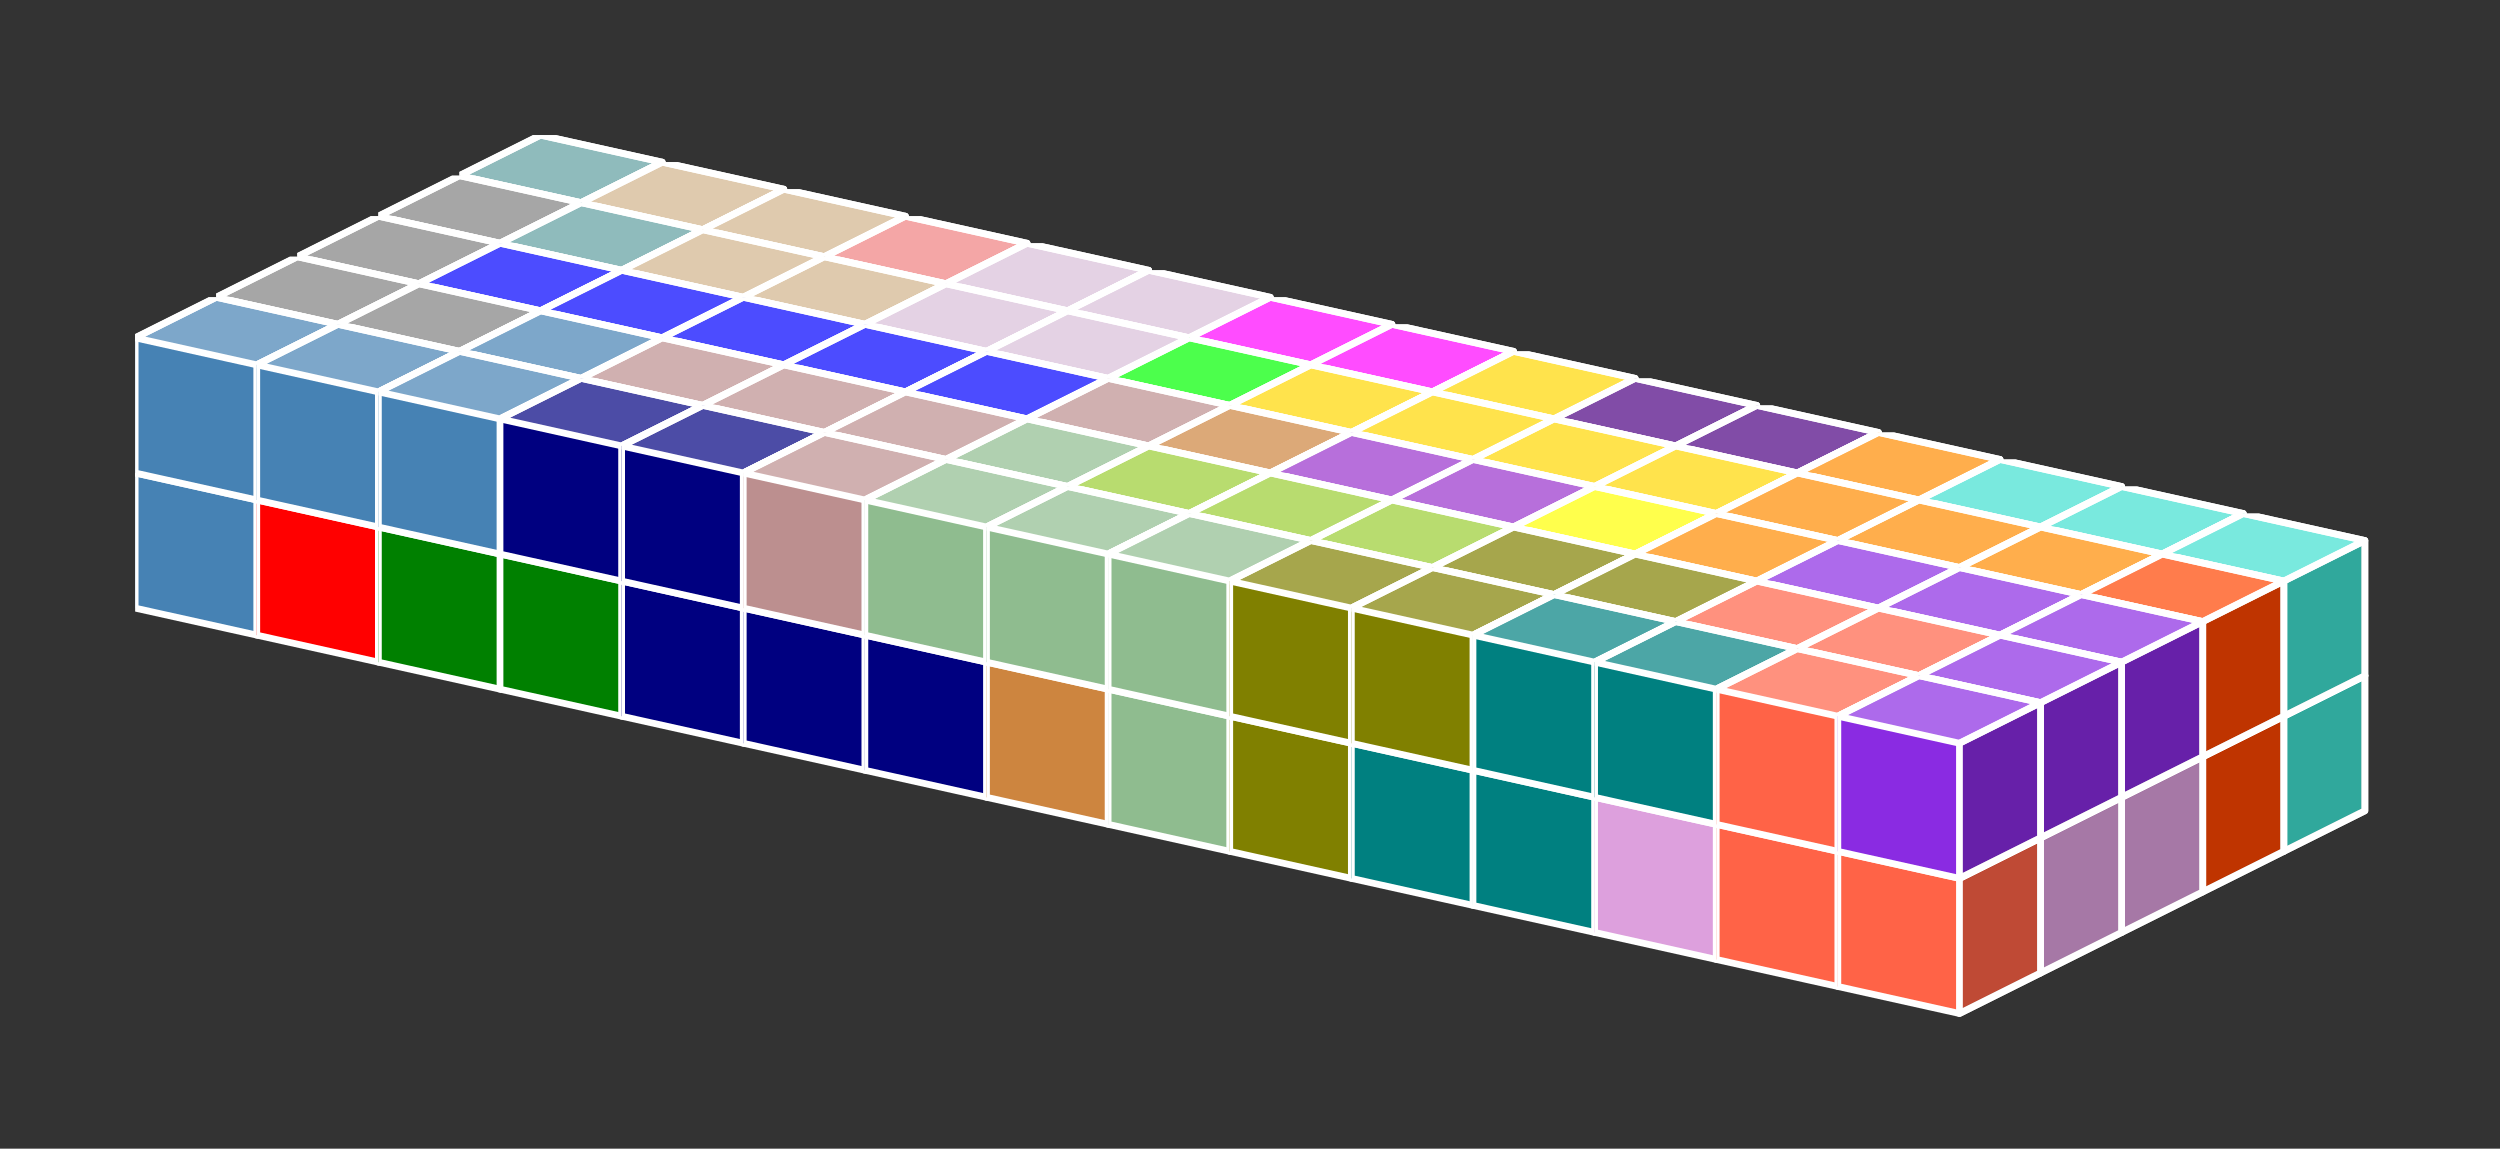 <?xml version="1.0" standalone="no"?>
<!-- Created by Polyform Puzzler (http://puzzler.sourceforge.net/) -->
<svg width="185" height="85" viewBox="0 0 185 85"
     xmlns="http://www.w3.org/2000/svg"
     xmlns:xlink="http://www.w3.org/1999/xlink">
<rect x="0" y="0" width="185" height="85" fill="#333333" stroke="none"/>
<defs>
<symbol id="cube0">
<polygon fill="gray" stroke="white"
         stroke-width="0.5" stroke-linejoin="round"
         points="0,13 9,15 15,12 15,2 6,0 0,3" />
<polygon fill="black" fill-opacity="0.25" stroke="white"
         stroke-width="0.5" stroke-linejoin="round"
         points="9,15 15,12 15,2 9,5" />
<polygon fill="white" fill-opacity="0.30" stroke="white"
         stroke-width="0.5" stroke-linejoin="round"
         points="0,3 9,5 15,2 6,0" />
</symbol>
<symbol id="cubeA">
<polygon fill="cadetblue" stroke="white"
         stroke-width="0.5" stroke-linejoin="round"
         points="0,13 9,15 15,12 15,2 6,0 0,3" />
<polygon fill="black" fill-opacity="0.25" stroke="white"
         stroke-width="0.5" stroke-linejoin="round"
         points="9,15 15,12 15,2 9,5" />
<polygon fill="white" fill-opacity="0.30" stroke="white"
         stroke-width="0.5" stroke-linejoin="round"
         points="0,3 9,5 15,2 6,0" />
</symbol>
<symbol id="cubeF">
<polygon fill="green" stroke="white"
         stroke-width="0.5" stroke-linejoin="round"
         points="0,13 9,15 15,12 15,2 6,0 0,3" />
<polygon fill="black" fill-opacity="0.25" stroke="white"
         stroke-width="0.5" stroke-linejoin="round"
         points="9,15 15,12 15,2 9,5" />
<polygon fill="white" fill-opacity="0.30" stroke="white"
         stroke-width="0.5" stroke-linejoin="round"
         points="0,3 9,5 15,2 6,0" />
</symbol>
<symbol id="cubeI">
<polygon fill="blue" stroke="white"
         stroke-width="0.5" stroke-linejoin="round"
         points="0,13 9,15 15,12 15,2 6,0 0,3" />
<polygon fill="black" fill-opacity="0.25" stroke="white"
         stroke-width="0.5" stroke-linejoin="round"
         points="9,15 15,12 15,2 9,5" />
<polygon fill="white" fill-opacity="0.30" stroke="white"
         stroke-width="0.5" stroke-linejoin="round"
         points="0,3 9,5 15,2 6,0" />
</symbol>
<symbol id="cubeJ1">
<polygon fill="steelblue" stroke="white"
         stroke-width="0.5" stroke-linejoin="round"
         points="0,13 9,15 15,12 15,2 6,0 0,3" />
<polygon fill="black" fill-opacity="0.25" stroke="white"
         stroke-width="0.5" stroke-linejoin="round"
         points="9,15 15,12 15,2 9,5" />
<polygon fill="white" fill-opacity="0.30" stroke="white"
         stroke-width="0.5" stroke-linejoin="round"
         points="0,3 9,5 15,2 6,0" />
</symbol>
<symbol id="cubeJ2">
<polygon fill="gray" stroke="white"
         stroke-width="0.5" stroke-linejoin="round"
         points="0,13 9,15 15,12 15,2 6,0 0,3" />
<polygon fill="black" fill-opacity="0.25" stroke="white"
         stroke-width="0.5" stroke-linejoin="round"
         points="9,15 15,12 15,2 9,5" />
<polygon fill="white" fill-opacity="0.30" stroke="white"
         stroke-width="0.5" stroke-linejoin="round"
         points="0,3 9,5 15,2 6,0" />
</symbol>
<symbol id="cubeJ3">
<polygon fill="rosybrown" stroke="white"
         stroke-width="0.5" stroke-linejoin="round"
         points="0,13 9,15 15,12 15,2 6,0 0,3" />
<polygon fill="black" fill-opacity="0.25" stroke="white"
         stroke-width="0.5" stroke-linejoin="round"
         points="9,15 15,12 15,2 9,5" />
<polygon fill="white" fill-opacity="0.30" stroke="white"
         stroke-width="0.5" stroke-linejoin="round"
         points="0,3 9,5 15,2 6,0" />
</symbol>
<symbol id="cubeJ4">
<polygon fill="lightcoral" stroke="white"
         stroke-width="0.5" stroke-linejoin="round"
         points="0,13 9,15 15,12 15,2 6,0 0,3" />
<polygon fill="black" fill-opacity="0.25" stroke="white"
         stroke-width="0.5" stroke-linejoin="round"
         points="9,15 15,12 15,2 9,5" />
<polygon fill="white" fill-opacity="0.30" stroke="white"
         stroke-width="0.5" stroke-linejoin="round"
         points="0,3 9,5 15,2 6,0" />
</symbol>
<symbol id="cubeL">
<polygon fill="lime" stroke="white"
         stroke-width="0.5" stroke-linejoin="round"
         points="0,13 9,15 15,12 15,2 6,0 0,3" />
<polygon fill="black" fill-opacity="0.25" stroke="white"
         stroke-width="0.5" stroke-linejoin="round"
         points="9,15 15,12 15,2 9,5" />
<polygon fill="white" fill-opacity="0.30" stroke="white"
         stroke-width="0.5" stroke-linejoin="round"
         points="0,3 9,5 15,2 6,0" />
</symbol>
<symbol id="cubeL1">
<polygon fill="darkseagreen" stroke="white"
         stroke-width="0.5" stroke-linejoin="round"
         points="0,13 9,15 15,12 15,2 6,0 0,3" />
<polygon fill="black" fill-opacity="0.25" stroke="white"
         stroke-width="0.5" stroke-linejoin="round"
         points="9,15 15,12 15,2 9,5" />
<polygon fill="white" fill-opacity="0.30" stroke="white"
         stroke-width="0.5" stroke-linejoin="round"
         points="0,3 9,5 15,2 6,0" />
</symbol>
<symbol id="cubeL2">
<polygon fill="peru" stroke="white"
         stroke-width="0.5" stroke-linejoin="round"
         points="0,13 9,15 15,12 15,2 6,0 0,3" />
<polygon fill="black" fill-opacity="0.25" stroke="white"
         stroke-width="0.5" stroke-linejoin="round"
         points="9,15 15,12 15,2 9,5" />
<polygon fill="white" fill-opacity="0.30" stroke="white"
         stroke-width="0.5" stroke-linejoin="round"
         points="0,3 9,5 15,2 6,0" />
</symbol>
<symbol id="cubeL3">
<polygon fill="rosybrown" stroke="white"
         stroke-width="0.5" stroke-linejoin="round"
         points="0,13 9,15 15,12 15,2 6,0 0,3" />
<polygon fill="black" fill-opacity="0.25" stroke="white"
         stroke-width="0.5" stroke-linejoin="round"
         points="9,15 15,12 15,2 9,5" />
<polygon fill="white" fill-opacity="0.30" stroke="white"
         stroke-width="0.5" stroke-linejoin="round"
         points="0,3 9,5 15,2 6,0" />
</symbol>
<symbol id="cubeL4">
<polygon fill="yellowgreen" stroke="white"
         stroke-width="0.5" stroke-linejoin="round"
         points="0,13 9,15 15,12 15,2 6,0 0,3" />
<polygon fill="black" fill-opacity="0.25" stroke="white"
         stroke-width="0.5" stroke-linejoin="round"
         points="9,15 15,12 15,2 9,5" />
<polygon fill="white" fill-opacity="0.30" stroke="white"
         stroke-width="0.5" stroke-linejoin="round"
         points="0,3 9,5 15,2 6,0" />
</symbol>
<symbol id="cubeN">
<polygon fill="navy" stroke="white"
         stroke-width="0.5" stroke-linejoin="round"
         points="0,13 9,15 15,12 15,2 6,0 0,3" />
<polygon fill="black" fill-opacity="0.25" stroke="white"
         stroke-width="0.5" stroke-linejoin="round"
         points="9,15 15,12 15,2 9,5" />
<polygon fill="white" fill-opacity="0.30" stroke="white"
         stroke-width="0.5" stroke-linejoin="round"
         points="0,3 9,5 15,2 6,0" />
</symbol>
<symbol id="cubeN1">
<polygon fill="olive" stroke="white"
         stroke-width="0.5" stroke-linejoin="round"
         points="0,13 9,15 15,12 15,2 6,0 0,3" />
<polygon fill="black" fill-opacity="0.25" stroke="white"
         stroke-width="0.5" stroke-linejoin="round"
         points="9,15 15,12 15,2 9,5" />
<polygon fill="white" fill-opacity="0.30" stroke="white"
         stroke-width="0.5" stroke-linejoin="round"
         points="0,3 9,5 15,2 6,0" />
</symbol>
<symbol id="cubeN2">
<polygon fill="teal" stroke="white"
         stroke-width="0.5" stroke-linejoin="round"
         points="0,13 9,15 15,12 15,2 6,0 0,3" />
<polygon fill="black" fill-opacity="0.25" stroke="white"
         stroke-width="0.5" stroke-linejoin="round"
         points="9,15 15,12 15,2 9,5" />
<polygon fill="white" fill-opacity="0.30" stroke="white"
         stroke-width="0.5" stroke-linejoin="round"
         points="0,3 9,5 15,2 6,0" />
</symbol>
<symbol id="cubeP">
<polygon fill="magenta" stroke="white"
         stroke-width="0.5" stroke-linejoin="round"
         points="0,13 9,15 15,12 15,2 6,0 0,3" />
<polygon fill="black" fill-opacity="0.25" stroke="white"
         stroke-width="0.5" stroke-linejoin="round"
         points="9,15 15,12 15,2 9,5" />
<polygon fill="white" fill-opacity="0.30" stroke="white"
         stroke-width="0.5" stroke-linejoin="round"
         points="0,3 9,5 15,2 6,0" />
</symbol>
<symbol id="cubeQ">
<polygon fill="thistle" stroke="white"
         stroke-width="0.5" stroke-linejoin="round"
         points="0,13 9,15 15,12 15,2 6,0 0,3" />
<polygon fill="black" fill-opacity="0.25" stroke="white"
         stroke-width="0.5" stroke-linejoin="round"
         points="9,15 15,12 15,2 9,5" />
<polygon fill="white" fill-opacity="0.30" stroke="white"
         stroke-width="0.5" stroke-linejoin="round"
         points="0,3 9,5 15,2 6,0" />
</symbol>
<symbol id="cubeS1">
<polygon fill="tan" stroke="white"
         stroke-width="0.5" stroke-linejoin="round"
         points="0,13 9,15 15,12 15,2 6,0 0,3" />
<polygon fill="black" fill-opacity="0.25" stroke="white"
         stroke-width="0.5" stroke-linejoin="round"
         points="9,15 15,12 15,2 9,5" />
<polygon fill="white" fill-opacity="0.30" stroke="white"
         stroke-width="0.5" stroke-linejoin="round"
         points="0,3 9,5 15,2 6,0" />
</symbol>
<symbol id="cubeS2">
<polygon fill="indigo" stroke="white"
         stroke-width="0.5" stroke-linejoin="round"
         points="0,13 9,15 15,12 15,2 6,0 0,3" />
<polygon fill="black" fill-opacity="0.25" stroke="white"
         stroke-width="0.5" stroke-linejoin="round"
         points="9,15 15,12 15,2 9,5" />
<polygon fill="white" fill-opacity="0.30" stroke="white"
         stroke-width="0.5" stroke-linejoin="round"
         points="0,3 9,5 15,2 6,0" />
</symbol>
<symbol id="cubeT">
<polygon fill="darkorange" stroke="white"
         stroke-width="0.5" stroke-linejoin="round"
         points="0,13 9,15 15,12 15,2 6,0 0,3" />
<polygon fill="black" fill-opacity="0.25" stroke="white"
         stroke-width="0.5" stroke-linejoin="round"
         points="9,15 15,12 15,2 9,5" />
<polygon fill="white" fill-opacity="0.30" stroke="white"
         stroke-width="0.5" stroke-linejoin="round"
         points="0,3 9,5 15,2 6,0" />
</symbol>
<symbol id="cubeT1">
<polygon fill="yellow" stroke="white"
         stroke-width="0.5" stroke-linejoin="round"
         points="0,13 9,15 15,12 15,2 6,0 0,3" />
<polygon fill="black" fill-opacity="0.25" stroke="white"
         stroke-width="0.5" stroke-linejoin="round"
         points="9,15 15,12 15,2 9,5" />
<polygon fill="white" fill-opacity="0.30" stroke="white"
         stroke-width="0.5" stroke-linejoin="round"
         points="0,3 9,5 15,2 6,0" />
</symbol>
<symbol id="cubeT2">
<polygon fill="orangered" stroke="white"
         stroke-width="0.5" stroke-linejoin="round"
         points="0,13 9,15 15,12 15,2 6,0 0,3" />
<polygon fill="black" fill-opacity="0.25" stroke="white"
         stroke-width="0.5" stroke-linejoin="round"
         points="9,15 15,12 15,2 9,5" />
<polygon fill="white" fill-opacity="0.30" stroke="white"
         stroke-width="0.5" stroke-linejoin="round"
         points="0,3 9,5 15,2 6,0" />
</symbol>
<symbol id="cubeU">
<polygon fill="turquoise" stroke="white"
         stroke-width="0.5" stroke-linejoin="round"
         points="0,13 9,15 15,12 15,2 6,0 0,3" />
<polygon fill="black" fill-opacity="0.25" stroke="white"
         stroke-width="0.5" stroke-linejoin="round"
         points="9,15 15,12 15,2 9,5" />
<polygon fill="white" fill-opacity="0.30" stroke="white"
         stroke-width="0.5" stroke-linejoin="round"
         points="0,3 9,5 15,2 6,0" />
</symbol>
<symbol id="cubeV">
<polygon fill="blueviolet" stroke="white"
         stroke-width="0.5" stroke-linejoin="round"
         points="0,13 9,15 15,12 15,2 6,0 0,3" />
<polygon fill="black" fill-opacity="0.25" stroke="white"
         stroke-width="0.5" stroke-linejoin="round"
         points="9,15 15,12 15,2 9,5" />
<polygon fill="white" fill-opacity="0.30" stroke="white"
         stroke-width="0.5" stroke-linejoin="round"
         points="0,3 9,5 15,2 6,0" />
</symbol>
<symbol id="cubeV1">
<polygon fill="darkorchid" stroke="white"
         stroke-width="0.5" stroke-linejoin="round"
         points="0,13 9,15 15,12 15,2 6,0 0,3" />
<polygon fill="black" fill-opacity="0.25" stroke="white"
         stroke-width="0.5" stroke-linejoin="round"
         points="9,15 15,12 15,2 9,5" />
<polygon fill="white" fill-opacity="0.30" stroke="white"
         stroke-width="0.5" stroke-linejoin="round"
         points="0,3 9,5 15,2 6,0" />
</symbol>
<symbol id="cubeV2">
<polygon fill="tomato" stroke="white"
         stroke-width="0.5" stroke-linejoin="round"
         points="0,13 9,15 15,12 15,2 6,0 0,3" />
<polygon fill="black" fill-opacity="0.25" stroke="white"
         stroke-width="0.5" stroke-linejoin="round"
         points="9,15 15,12 15,2 9,5" />
<polygon fill="white" fill-opacity="0.30" stroke="white"
         stroke-width="0.5" stroke-linejoin="round"
         points="0,3 9,5 15,2 6,0" />
</symbol>
<symbol id="cubeW">
<polygon fill="maroon" stroke="white"
         stroke-width="0.5" stroke-linejoin="round"
         points="0,13 9,15 15,12 15,2 6,0 0,3" />
<polygon fill="black" fill-opacity="0.25" stroke="white"
         stroke-width="0.5" stroke-linejoin="round"
         points="9,15 15,12 15,2 9,5" />
<polygon fill="white" fill-opacity="0.30" stroke="white"
         stroke-width="0.5" stroke-linejoin="round"
         points="0,3 9,5 15,2 6,0" />
</symbol>
<symbol id="cubeX">
<polygon fill="red" stroke="white"
         stroke-width="0.5" stroke-linejoin="round"
         points="0,13 9,15 15,12 15,2 6,0 0,3" />
<polygon fill="black" fill-opacity="0.25" stroke="white"
         stroke-width="0.5" stroke-linejoin="round"
         points="9,15 15,12 15,2 9,5" />
<polygon fill="white" fill-opacity="0.30" stroke="white"
         stroke-width="0.5" stroke-linejoin="round"
         points="0,3 9,5 15,2 6,0" />
</symbol>
<symbol id="cubeY">
<polygon fill="gold" stroke="white"
         stroke-width="0.5" stroke-linejoin="round"
         points="0,13 9,15 15,12 15,2 6,0 0,3" />
<polygon fill="black" fill-opacity="0.25" stroke="white"
         stroke-width="0.5" stroke-linejoin="round"
         points="9,15 15,12 15,2 9,5" />
<polygon fill="white" fill-opacity="0.30" stroke="white"
         stroke-width="0.5" stroke-linejoin="round"
         points="0,3 9,5 15,2 6,0" />
</symbol>
<symbol id="cubeZ">
<polygon fill="plum" stroke="white"
         stroke-width="0.5" stroke-linejoin="round"
         points="0,13 9,15 15,12 15,2 6,0 0,3" />
<polygon fill="black" fill-opacity="0.25" stroke="white"
         stroke-width="0.5" stroke-linejoin="round"
         points="9,15 15,12 15,2 9,5" />
<polygon fill="white" fill-opacity="0.30" stroke="white"
         stroke-width="0.5" stroke-linejoin="round"
         points="0,3 9,5 15,2 6,0" />
</symbol>
</defs>
<g>
<use xlink:href="#cubeA" x="34.000" y="20.000" />
<use xlink:href="#cubeS1" x="43.000" y="22.000" />
<use xlink:href="#cubeJ4" x="52.000" y="24.000" />
<use xlink:href="#cubeJ4" x="61.000" y="26.000" />
<use xlink:href="#cubeQ" x="70.000" y="28.000" />
<use xlink:href="#cubeP" x="79.000" y="30.000" />
<use xlink:href="#cubeP" x="88.000" y="32.000" />
<use xlink:href="#cubeP" x="97.000" y="34.000" />
<use xlink:href="#cubeS2" x="106.000" y="36.000" />
<use xlink:href="#cubeS2" x="115.000" y="38.000" />
<use xlink:href="#cubeW" x="124.000" y="40.000" />
<use xlink:href="#cubeW" x="133.000" y="42.000" />
<use xlink:href="#cubeU" x="142.000" y="44.000" />
<use xlink:href="#cubeT2" x="151.000" y="46.000" />
<use xlink:href="#cubeU" x="160.000" y="48.000" />
<use xlink:href="#cubeA" x="34.000" y="10.000" />
<use xlink:href="#cubeS1" x="43.000" y="12.000" />
<use xlink:href="#cubeS1" x="52.000" y="14.000" />
<use xlink:href="#cubeJ4" x="61.000" y="16.000" />
<use xlink:href="#cubeQ" x="70.000" y="18.000" />
<use xlink:href="#cubeQ" x="79.000" y="20.000" />
<use xlink:href="#cubeP" x="88.000" y="22.000" />
<use xlink:href="#cubeP" x="97.000" y="24.000" />
<use xlink:href="#cubeY" x="106.000" y="26.000" />
<use xlink:href="#cubeS2" x="115.000" y="28.000" />
<use xlink:href="#cubeS2" x="124.000" y="30.000" />
<use xlink:href="#cubeT" x="133.000" y="32.000" />
<use xlink:href="#cubeU" x="142.000" y="34.000" />
<use xlink:href="#cubeU" x="151.000" y="36.000" />
<use xlink:href="#cubeU" x="160.000" y="38.000" />
<use xlink:href="#cubeA" x="28.000" y="23.000" />
<use xlink:href="#cubeA" x="37.000" y="25.000" />
<use xlink:href="#cubeJ4" x="46.000" y="27.000" />
<use xlink:href="#cubeL" x="55.000" y="29.000" />
<use xlink:href="#cubeL" x="64.000" y="31.000" />
<use xlink:href="#cubeL" x="73.000" y="33.000" />
<use xlink:href="#cubeL" x="82.000" y="35.000" />
<use xlink:href="#cubeV1" x="91.000" y="37.000" />
<use xlink:href="#cubeV1" x="100.000" y="39.000" />
<use xlink:href="#cubeS2" x="109.000" y="41.000" />
<use xlink:href="#cubeT1" x="118.000" y="43.000" />
<use xlink:href="#cubeW" x="127.000" y="45.000" />
<use xlink:href="#cubeW" x="136.000" y="47.000" />
<use xlink:href="#cubeT2" x="145.000" y="49.000" />
<use xlink:href="#cubeT2" x="154.000" y="51.000" />
<use xlink:href="#cubeJ2" x="28.000" y="13.000" />
<use xlink:href="#cubeA" x="37.000" y="15.000" />
<use xlink:href="#cubeS1" x="46.000" y="17.000" />
<use xlink:href="#cubeS1" x="55.000" y="19.000" />
<use xlink:href="#cubeQ" x="64.000" y="21.000" />
<use xlink:href="#cubeQ" x="73.000" y="23.000" />
<use xlink:href="#cubeL" x="82.000" y="25.000" />
<use xlink:href="#cubeY" x="91.000" y="27.000" />
<use xlink:href="#cubeY" x="100.000" y="29.000" />
<use xlink:href="#cubeY" x="109.000" y="31.000" />
<use xlink:href="#cubeY" x="118.000" y="33.000" />
<use xlink:href="#cubeT" x="127.000" y="35.000" />
<use xlink:href="#cubeT" x="136.000" y="37.000" />
<use xlink:href="#cubeT" x="145.000" y="39.000" />
<use xlink:href="#cubeT2" x="154.000" y="41.000" />
<use xlink:href="#cubeJ2" x="22.000" y="26.000" />
<use xlink:href="#cubeX" x="31.000" y="28.000" />
<use xlink:href="#cubeJ4" x="40.000" y="30.000" />
<use xlink:href="#cubeF" x="49.000" y="32.000" />
<use xlink:href="#cubeL3" x="58.000" y="34.000" />
<use xlink:href="#cubeL3" x="67.000" y="36.000" />
<use xlink:href="#cubeL3" x="76.000" y="38.000" />
<use xlink:href="#cubeL2" x="85.000" y="40.000" />
<use xlink:href="#cubeV1" x="94.000" y="42.000" />
<use xlink:href="#cubeL4" x="103.000" y="44.000" />
<use xlink:href="#cubeT1" x="112.000" y="46.000" />
<use xlink:href="#cubeT1" x="121.000" y="48.000" />
<use xlink:href="#cubeW" x="130.000" y="50.000" />
<use xlink:href="#cubeT2" x="139.000" y="52.000" />
<use xlink:href="#cubeZ" x="148.000" y="54.000" />
<use xlink:href="#cubeJ2" x="22.000" y="16.000" />
<use xlink:href="#cubeI" x="31.000" y="18.000" />
<use xlink:href="#cubeI" x="40.000" y="20.000" />
<use xlink:href="#cubeI" x="49.000" y="22.000" />
<use xlink:href="#cubeI" x="58.000" y="24.000" />
<use xlink:href="#cubeI" x="67.000" y="26.000" />
<use xlink:href="#cubeL3" x="76.000" y="28.000" />
<use xlink:href="#cubeL2" x="85.000" y="30.000" />
<use xlink:href="#cubeV1" x="94.000" y="32.000" />
<use xlink:href="#cubeV1" x="103.000" y="34.000" />
<use xlink:href="#cubeT1" x="112.000" y="36.000" />
<use xlink:href="#cubeT" x="121.000" y="38.000" />
<use xlink:href="#cubeV" x="130.000" y="40.000" />
<use xlink:href="#cubeV" x="139.000" y="42.000" />
<use xlink:href="#cubeV" x="148.000" y="44.000" />
<use xlink:href="#cubeX" x="16.000" y="29.000" />
<use xlink:href="#cubeX" x="25.000" y="31.000" />
<use xlink:href="#cubeX" x="34.000" y="33.000" />
<use xlink:href="#cubeF" x="43.000" y="35.000" />
<use xlink:href="#cubeF" x="52.000" y="37.000" />
<use xlink:href="#cubeJ3" x="61.000" y="39.000" />
<use xlink:href="#cubeL3" x="70.000" y="41.000" />
<use xlink:href="#cubeL2" x="79.000" y="43.000" />
<use xlink:href="#cubeL2" x="88.000" y="45.000" />
<use xlink:href="#cubeL4" x="97.000" y="47.000" />
<use xlink:href="#cubeT1" x="106.000" y="49.000" />
<use xlink:href="#cubeN2" x="115.000" y="51.000" />
<use xlink:href="#cubeZ" x="124.000" y="53.000" />
<use xlink:href="#cubeZ" x="133.000" y="55.000" />
<use xlink:href="#cubeZ" x="142.000" y="57.000" />
<use xlink:href="#cubeJ2" x="16.000" y="19.000" />
<use xlink:href="#cubeJ2" x="25.000" y="21.000" />
<use xlink:href="#cubeJ1" x="34.000" y="23.000" />
<use xlink:href="#cubeJ3" x="43.000" y="25.000" />
<use xlink:href="#cubeJ3" x="52.000" y="27.000" />
<use xlink:href="#cubeJ3" x="61.000" y="29.000" />
<use xlink:href="#cubeL1" x="70.000" y="31.000" />
<use xlink:href="#cubeL4" x="79.000" y="33.000" />
<use xlink:href="#cubeL4" x="88.000" y="35.000" />
<use xlink:href="#cubeL4" x="97.000" y="37.000" />
<use xlink:href="#cubeN1" x="106.000" y="39.000" />
<use xlink:href="#cubeN1" x="115.000" y="41.000" />
<use xlink:href="#cubeV2" x="124.000" y="43.000" />
<use xlink:href="#cubeV2" x="133.000" y="45.000" />
<use xlink:href="#cubeV" x="142.000" y="47.000" />
<use xlink:href="#cubeJ1" x="10.000" y="32.000" />
<use xlink:href="#cubeX" x="19.000" y="34.000" />
<use xlink:href="#cubeF" x="28.000" y="36.000" />
<use xlink:href="#cubeF" x="37.000" y="38.000" />
<use xlink:href="#cubeN" x="46.000" y="40.000" />
<use xlink:href="#cubeN" x="55.000" y="42.000" />
<use xlink:href="#cubeN" x="64.000" y="44.000" />
<use xlink:href="#cubeL2" x="73.000" y="46.000" />
<use xlink:href="#cubeL1" x="82.000" y="48.000" />
<use xlink:href="#cubeN1" x="91.000" y="50.000" />
<use xlink:href="#cubeN2" x="100.000" y="52.000" />
<use xlink:href="#cubeN2" x="109.000" y="54.000" />
<use xlink:href="#cubeZ" x="118.000" y="56.000" />
<use xlink:href="#cubeV2" x="127.000" y="58.000" />
<use xlink:href="#cubeV2" x="136.000" y="60.000" />
<use xlink:href="#cubeJ1" x="10.000" y="22.000" />
<use xlink:href="#cubeJ1" x="19.000" y="24.000" />
<use xlink:href="#cubeJ1" x="28.000" y="26.000" />
<use xlink:href="#cubeN" x="37.000" y="28.000" />
<use xlink:href="#cubeN" x="46.000" y="30.000" />
<use xlink:href="#cubeJ3" x="55.000" y="32.000" />
<use xlink:href="#cubeL1" x="64.000" y="34.000" />
<use xlink:href="#cubeL1" x="73.000" y="36.000" />
<use xlink:href="#cubeL1" x="82.000" y="38.000" />
<use xlink:href="#cubeN1" x="91.000" y="40.000" />
<use xlink:href="#cubeN1" x="100.000" y="42.000" />
<use xlink:href="#cubeN2" x="109.000" y="44.000" />
<use xlink:href="#cubeN2" x="118.000" y="46.000" />
<use xlink:href="#cubeV2" x="127.000" y="48.000" />
<use xlink:href="#cubeV" x="136.000" y="50.000" />
</g>
</svg>
